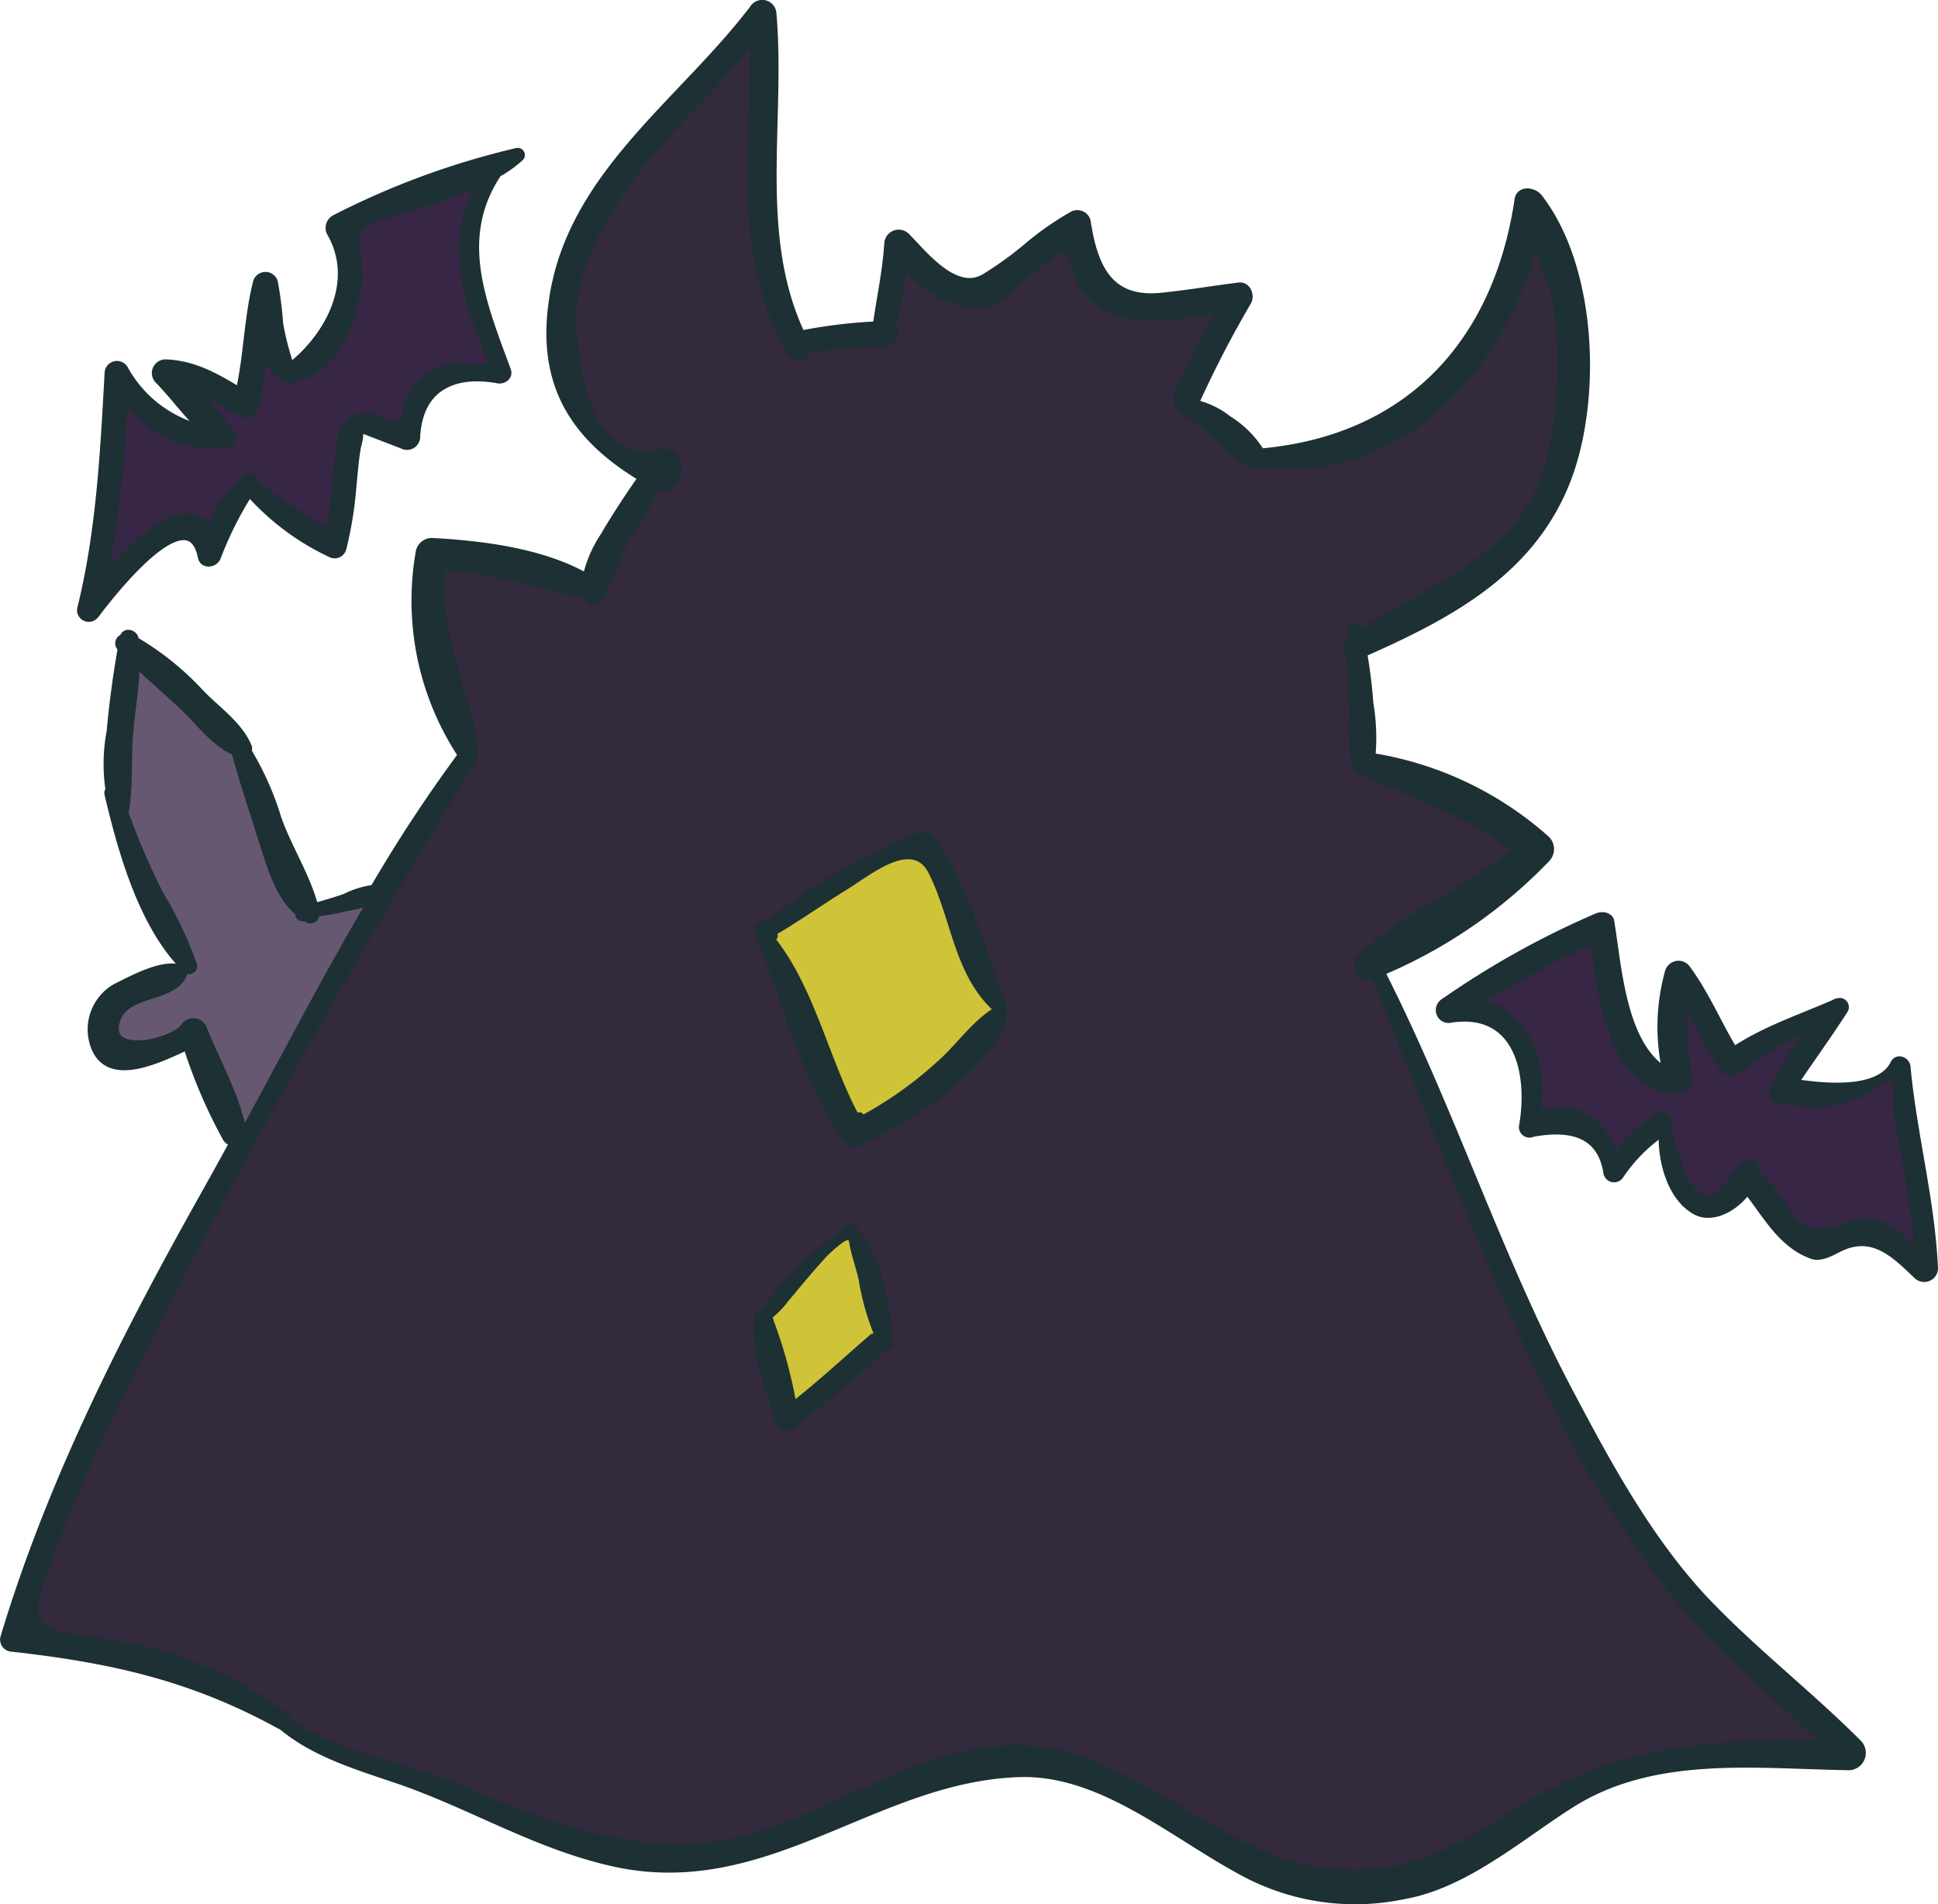 <svg xmlns="http://www.w3.org/2000/svg" viewBox="0 0 148.79 146.19"><defs><style>.cls-1{fill:#1d3033;stroke:#1d3033;stroke-linecap:round;stroke-linejoin:round;stroke-width:.66px}.cls-2{fill:#382646}.cls-4{fill:#cfc338}</style></defs><g id="レイヤー_2" data-name="レイヤー 2"><g id="レイヤー_3" data-name="レイヤー 3"><path class="cls-1" d="M148.23 96.89c-.16.08-.31.13-.49.21 0-.26 0-.52-.05-.77.2.2.38.41.54.56z"/><path class="cls-1" d="M147.74 97.1c.18-.08.33-.13.49-.21-.16-.15-.34-.36-.54-.56-.21-4.87-1.82-9.51-1.82-14.41-2.08 2.08-5.62 2.72-8.67 1.92.16-.23.31-.46.49-.69 2.31.36 6.64.82 7.77-1.48.23-.47.87-.19.89.25.49 5.2 1.88 10.25 2.11 15.48a.73.73 0 0 1-1.23.49c-1.7-1.62-3.41-3.38-6-2.13-.59.28-1.39.8-2.08.57-2.36-.85-3.51-3.13-5-5a2.94 2.94 0 0 0 .43-.82c2 2.05 2.46 4.51 4.77 5.07.62.31 2.77-1.54 4-1.23s2.65 1.39 3.65 2.31a6.11 6.11 0 0 1 0 .74l.51-.2.21.2z"/><path class="cls-1" d="M147.74 97.1v.3l-.21-.2a1.25 1.25 0 0 1 .21-.1z"/><path class="cls-1" d="M147.69 96.33c0 .25.05.51.05.77a1.25 1.25 0 0 0-.21.1l-.54-.54c0-.36 0-.72-.05-1.08.29.26.52.52.75.75z"/><path class="cls-1" d="M147.53 97.2l-.51.2a6.11 6.11 0 0 0 0-.74zM147.69 96.33c-.23-.23-.46-.49-.75-.75-.18-2.31-.59-4.56-.95-6.84a33.72 33.72 0 0 1-.51-3.49c0-.33.31-3-.77-2.15a8.4 8.4 0 0 1-8 1.41.19.19 0 0 1-.1-.05.37.37 0 0 0 .33-.18 3 3 0 0 0 .28-.44c3.05.8 6.59.16 8.67-1.92-.02 4.9 1.59 9.54 1.8 14.41zM146.94 95.58c0 .36.05.72.05 1.08-1-.92-2.38-2.13-3.58-2.36s-3.41 1.54-4 1.23c-2.31-.56-2.74-3-4.77-5.07a1.66 1.66 0 0 0 .13-.8.33.33 0 0 0-.49-.28 3 3 0 0 0-.89.79.78.78 0 0 1 1.28-.76 17.11 17.11 0 0 1 2.82 3.51c1.56 2.28 3.15 1.15 5.15.61 1.46-.38 3.07.85 4.3 2.05z"/><path class="cls-2" d="M146 88.74c.36 2.28.77 4.53.95 6.84-1.23-1.2-2.84-2.43-4.33-2-2 .54-3.59 1.67-5.15-.61a17.11 17.11 0 0 0-2.82-3.51.78.78 0 0 0-1.28.76c-.87 1-1.77 2.52-3 1.52-1.39-1.13-1.67-3.31-2.23-4.87a.22.22 0 0 0-.21-.16c.49-.41 0-1.25-.59-.89a12.07 12.07 0 0 0-3.28 3.12c-1.1-2.79-3.28-4.41-6.07-3.17.51-4.13-.74-8.16-4.64-8.77a63.57 63.57 0 0 1 9-4.87c.56 4 1.41 11.84 6.46 11.51a.4.4 0 0 0 .23-.1.56.56 0 0 0 .46-.65 31.13 31.13 0 0 1-.26-6.15c1.08 1.69 1.87 3.56 3 5.23a.62.62 0 0 0 .87.23 39.33 39.33 0 0 1 6.61-3.82 15.59 15.59 0 0 0-3.36 4.9.74.74 0 0 0-.23.82.38.38 0 0 0 .39.39.19.19 0 0 0 .1.05 8.4 8.4 0 0 0 8-1.41c1.08-.82.75 1.82.77 2.15a33.72 33.72 0 0 0 .61 3.46z"/><path class="cls-1" d="M142.66 133.9a1 1 0 0 1-.69 1.67c-7.13-.1-15-1.15-21.38 2.9-3.92 2.48-8.1 6.17-12.81 7A18.05 18.05 0 0 1 96.06 144c-5.56-2.8-11.22-8.1-17.79-7.9-11.12.34-19.4 9.46-31.12 6.87-6-1.33-10.91-4.43-16.63-6.38-3.18-1.08-6.46-2.05-9-4.23a.33.33 0 0 0 .43-.07c2.87 2.25 8.31 3.1 11.51 4.66 7.84 3.82 15.69 7.05 24.69 4.72 7.86-2 13.38-7.62 22.09-6.44 8.08 1.08 13.54 8.33 21.61 9.49 7.64 1.07 12.28-3.54 18.25-7.18 6.46-3.95 13.3-3.13 20.46-3 .25.23.48.46.74.72.1-.23.18-.46.28-.69h.42a1.85 1.85 0 0 0-.28-.28c.1-.24.18-.47.28-.7h-1c-3.77-3.79-8.21-6.84-11.67-11.1a88.91 88.91 0 0 1-9.51-14.94c-5.43-10.64-9.28-22-14.27-32.84l.41-.15c5.41 10.61 9 22 14.61 32.55 3 5.69 6.33 11.77 10.89 16.38 3.59 3.67 7.61 6.8 11.2 10.41z"/><path class="cls-1" d="M142 133.62c-.1.23-.18.46-.28.7a9.17 9.17 0 0 0-.69-.7zM142 134.6h-.41l.13-.28a1.85 1.85 0 0 1 .28.28z"/><path class="cls-1" d="M141.69 134.32l-.13.28h-1c-.34-.33-.67-.67-1-1h1.46a9.17 9.17 0 0 1 .67.72zM141.05 77a.37.37 0 0 1 .51.51c-1.23 1.92-2.59 3.79-3.87 5.69a4.55 4.55 0 0 0-.59-.1 38.82 38.82 0 0 1 3.69-5.15 5.05 5.05 0 0 1 .59-.26c-.05-.1-.13-.21-.18-.31s0 0 .08-.08-.08 0-.11.06L141 77h.05z"/><path class="cls-1" d="M141.56 134.6c-.1.23-.18.46-.28.69-.26-.26-.49-.49-.74-.72.33.03.69.03 1.02.03zM141.15 77.33c0 .1.13.21.18.31a5.05 5.05 0 0 0-.59.26 4.05 4.05 0 0 0 .41-.57zM141.23 77.25s0 .06-.08.08.05-.05.08-.08z"/><path class="cls-1" d="M141.15 77.33a4.05 4.05 0 0 1-.41.57c-.33.13-.64.28-1 .43.21-.25.44-.48.64-.71l.69-.31s.08 0 .08.02z"/><path class="cls-1" d="M141 77l.15.31-.69.31zM141 133.62h-1.46c-4.18-4-8.64-7.59-12.21-12.18a78.17 78.17 0 0 1-8.22-13.44c-5.31-10.74-9.54-22-14-33.12h.08l.36-.13c5 10.85 8.84 22.2 14.27 32.84a88.91 88.91 0 0 0 9.51 14.94c3.46 4.25 7.9 7.3 11.67 11.09z"/><path class="cls-1" d="M141 77l-.54.62a41.17 41.17 0 0 0-7 3.61 5.22 5.22 0 0 1-.33-.54c2.43-1.62 5.15-2.49 7.87-3.69zM139.79 78.33c.31-.15.62-.3 1-.43a38.82 38.82 0 0 0-3.69 5.15.65.65 0 0 0-.62.18 15.59 15.59 0 0 1 3.31-4.9zM139.54 133.6c.33.3.66.64 1 1-7.16-.13-14-.95-20.46 3-6 3.64-10.61 8.25-18.25 7.18-8.07-1.16-13.53-8.41-21.61-9.49-8.71-1.18-14.23 4.41-22.09 6.44-9 2.33-16.85-.9-24.69-4.72-3.2-1.56-8.64-2.41-11.51-4.66a.37.37 0 0 0-.08-.54 10.79 10.79 0 0 0-1-.64.35.35 0 0 1 .44.05c3.71 3.33 9.94 4 14.48 6 6.82 3 14.59 5.77 22.07 3.51 7.82-2.33 15.79-8.79 24.43-6.12 4.87 1.51 8.69 4.56 13.2 6.81 7 3.52 13 2.59 19.4-1.66 8.41-5.58 15.26-6.24 24.67-6.16z"/><path class="cls-1" d="M140.43 77.62c-.2.23-.43.46-.64.71a39.33 39.33 0 0 0-6.61 3.82.62.62 0 0 1-.87-.23c-1.16-1.67-1.95-3.54-3-5.23a7.85 7.85 0 0 1 .16-1c1.2 1.76 2.07 4.12 3.43 6l.46-.34h.11a41.17 41.17 0 0 1 6.96-3.73z"/><path d="M139.54 133.6c-9.41-.08-16.26.58-24.64 6.15-6.41 4.25-12.4 5.18-19.4 1.66-4.51-2.25-8.33-5.3-13.2-6.81-8.64-2.67-16.61 3.79-24.43 6.12-7.48 2.26-15.25-.49-22.07-3.51-4.54-2-10.77-2.69-14.48-6a.35.35 0 0 0-.44-.05A31.26 31.26 0 0 0 6.63 126c-5.15-.64-4.56-2-2.9-6.61a142.92 142.92 0 0 1 6.56-14.69c7.9-15.74 16.69-31.45 26-46.42a.28.28 0 0 0 0-.23.62.62 0 0 0 .1-.41c-.74-4.95-3.18-9-2.46-14.1 3.92.1 7.38 1.31 11.15 2.16v.1c.08.28.52.46.72.2 0 0 .08-.13.13-.18a.4.4 0 0 0 .31-.49c.59-1 .92-2.25 1.46-3.33.82-1.59 2-3 2.67-4.64 1.87.72 2.3-3 0-2.44-5.41 1.26-6.44-7-6.51-10.09-.11-3.59 1.58-6.85 3.48-9.77 2.87-4.41 7.05-7.87 10.46-11.92.31 8.15-1.51 16.74 2.92 24a.59.59 0 0 0 1.08-.46 34.36 34.36 0 0 0 5.53-.44.55.55 0 0 0 .9-.13.56.56 0 0 0 .18-.92c.31-1.62.62-3.23 1-4.85 1.64 1.77 3.05 2.95 5.79 3 2.36.05 6.46-6.53 7.23-3.23 1.23 5.44 6.89 4.39 11.22 3.64a57.7 57.7 0 0 0-3.33 6.62.63.63 0 0 0 .18.69.25.25 0 0 0 .08.31 22.36 22.36 0 0 1 2.79 2.1A10.72 10.72 0 0 0 96 35.63a.62.62 0 0 0 .74-.13c9.92 1.33 17.23-6 20.38-14.77a24.89 24.89 0 0 0 .82-3.22c-.28 1.28 1.08 3.33 1.39 4.71a30.27 30.27 0 0 1-.13 12.43c-1.59 8-8.9 10.21-14.84 14.1l-.08-.36a.23.23 0 0 0-.46.06 4.86 4.86 0 0 0 0 .66.62.62 0 0 0 0 1.07c0 1.26.1 2.52.16 3.74 0 1.62-.18 3.31.33 4.85a.41.41 0 0 0 .31.28c0 .05 0 .1.12.13 4.18 1.87 8.23 3.15 11.85 6-3.69 3.31-8.69 4.93-12 8.44a.72.72 0 0 0 .64 1.2c4.46 11.13 8.69 22.38 14 33.12a78.17 78.17 0 0 0 8.22 13.43c3.45 4.63 7.91 8.23 12.09 12.23zM77 78a.57.57 0 0 0-.13-.49.43.43 0 0 0 0-.39c-1.64-4.07-2.85-9-5.41-12.61a.67.67 0 0 0-.74-.31 46.23 46.23 0 0 0-12 7c-.2-.2-.61 0-.51.31 2 5.23 3.59 11.13 6.66 15.84a.9.9 0 0 0 1.18.31C69.53 85.89 75.94 82 77 78zm-9.28 25.29a.37.37 0 0 0 .51-.36c-.15-2.61-.87-6.51-2.69-8.53a.27.27 0 0 0-.31-.05 31.5 31.5 0 0 0-4 3.46 26.38 26.38 0 0 0-2.57 3 .31.31 0 0 0-.43.23c-.41 2.59.87 5.56 1.59 8a.66.66 0 0 0 1.07.28c2.21-2 4.77-3.71 6.8-5.92-.03-.02 0-.05 0-.08z" fill="#332a3e"/><path class="cls-1" d="M137.05 83.05a4.55 4.55 0 0 1 .59.1c-.18.23-.33.46-.49.69a3 3 0 0 1-.28.44.37.37 0 0 1-.33.18.63.63 0 0 1-.39-.39V84a3.74 3.74 0 0 1 .23-.74.65.65 0 0 1 .67-.21z"/><path class="cls-1" d="M136.43 83.23a3.74 3.74 0 0 0-.23.74v.08a.74.74 0 0 1 .23-.82zM136.2 84.07a.63.63 0 0 0 .39.39.38.38 0 0 1-.39-.39zM134.18 90.05c-.16.23-.28.46-.44.66a1.62 1.62 0 0 1-.18-.2 1.21 1.21 0 0 1-.2-.34 3 3 0 0 1 .89-.79.33.33 0 0 1 .49.28 1.66 1.66 0 0 1-.13.8 2.38 2.38 0 0 0-.43-.41z"/><path class="cls-1" d="M134.18 90.05a2.38 2.38 0 0 1 .43.41 2.94 2.94 0 0 1-.43.82c-.13-.18-.28-.39-.44-.57.16-.2.26-.43.44-.66z"/><path class="cls-1" d="M133.74 90.71c.16.18.31.39.44.57-.87 1.33-2.69 2.38-4 1.64-1.92-1.08-2.62-4-2.49-6l.15-.11a.22.22 0 0 1 .21.16c.56 1.56.84 3.74 2.23 4.87 1.23 1 2.13-.47 3-1.52a1.21 1.21 0 0 0 .2.34 1.62 1.62 0 0 0 .26.05zM133.41 81.23h-.11a.12.12 0 0 1 .11 0z"/><path class="cls-1" d="M133.41 81.23a.12.12 0 0 0-.08 0l-.79-.2a5.63 5.63 0 0 1 .54-.36 5.22 5.22 0 0 0 .33.56z"/><path class="cls-1" d="M133.33 81.25l-.46.34c-1.36-1.85-2.23-4.21-3.43-6a5.42 5.42 0 0 1 .1-.65l-.46.13a3.55 3.55 0 0 1-.23-.31c0 .13 0 .26-.08.39l-.44.13a3.85 3.85 0 0 1 .31.43 18.07 18.07 0 0 0 .18 7 3.18 3.18 0 0 1-.84-.36 15.72 15.72 0 0 1 .18-7.74.74.74 0 0 1 1.33-.18c1.46 2 2.36 4.2 3.62 6.28a5.63 5.63 0 0 0-.54.36z"/><path class="cls-1" d="M129.54 82.84a.56.56 0 0 1-.46.65.42.42 0 0 0-.13-.75h-.13a18.07 18.07 0 0 1-.18-7c.23.31.44.62.64.93a31.13 31.13 0 0 0 .26 6.17zM129.54 75a5.42 5.42 0 0 0-.1.65 4 4 0 0 0-.36-.52z"/><path class="cls-1" d="M129.44 75.62a7.85 7.85 0 0 0-.16 1c-.2-.31-.41-.62-.64-.93.05-.2.08-.38.13-.56l.31-.08a4 4 0 0 1 .36.57zM128.21 83.07a3 3 0 0 1-.2-.69 3.18 3.18 0 0 0 .84.36h.13a.42.42 0 0 1 .13.75.79.79 0 0 1-.9-.42z"/><path class="cls-1" d="M129.08 75.1l-.31.08c0-.13 0-.26.08-.39a3.55 3.55 0 0 0 .23.31zM128.21 83.07a.79.79 0 0 0 .87.42.4.4 0 0 1-.23.1c-5 .33-5.9-7.51-6.46-11.51l.69-.31c.56 3.74 1.56 10.56 5.13 11.3zM128.77 75.18c-.05.18-.08.36-.13.56a3.85 3.85 0 0 0-.31-.43z"/><path class="cls-1" d="M124.23 89.46c0-.21-.13-.39-.18-.57a12.07 12.07 0 0 1 3.28-3.12c.57-.36 1.08.48.59.89a.21.21 0 0 0-.2.16 12.53 12.53 0 0 0-3.38 3.39.5.5 0 0 1-.9-.13c-.41-2.74-2.33-3.77-5.79-3.13a.48.48 0 0 1-.69-.54c.69-4-.36-9-5.56-8.23a.66.66 0 0 1-.52-1.2 66.39 66.39 0 0 1 11.74-6.54c.39-.18 1-.07 1 .41.57 3.41.9 9.51 4.31 11.46a3 3 0 0 0 .2.69c-3.57-.74-4.57-7.56-5.13-11.3.08 0 .15-.08.23-.1l-.28-.11c0-.18 0-.33-.08-.48l-.54.23a.5.5 0 0 0-.13 0 .17.17 0 0 0 0 .1 64 64 0 0 0-10.07 5.49 10.22 10.22 0 0 0-1.2.1 4.58 4.58 0 0 0 .25.56h-.07.07a4.8 4.8 0 0 1 .26.57c.36-.26.72-.49 1.1-.72 4.41 0 5.51 4.72 4.87 8.56a1.21 1.21 0 0 0-.36.18c.11.08.18.15.28.21v.18a.44.44 0 0 1 .15-.1l.31.23c0-.18.05-.33.08-.51 2.66-1.64 5 .51 5.79 3.18a3.75 3.75 0 0 0-.26.33 2.58 2.58 0 0 1 .36.05 1.6 1.6 0 0 1 .05.21c.06 0 .08-.13.13-.18a2.8 2.8 0 0 1 .36 0 2.84 2.84 0 0 0-.07-.22z"/><path class="cls-1" d="M127.92 86.66l-.15.11a.21.21 0 0 1 .15-.11zM124.23 89.46a2.84 2.84 0 0 1 .13.38 2.8 2.8 0 0 0-.36 0 .94.94 0 0 1 .23-.38z"/><path class="cls-1" d="M124.05 88.89c0 .18.13.36.18.57a.94.94 0 0 0-.23.33.42.42 0 0 0-.18 0 2 2 0 0 0-.1-.38 1.92 1.92 0 0 1 .33-.52z"/><path class="cls-1" d="M124.05 88.89a1.92 1.92 0 0 0-.33.47c-.77-2.67-3.13-4.82-5.79-3.18a3.8 3.8 0 0 0 0-.46c2.84-1.24 5.07.38 6.12 3.17zM124 89.79s-.07.13-.13.18a1.6 1.6 0 0 0-.05-.21.42.42 0 0 1 .18.03zM123.72 89.38a2 2 0 0 1 .1.38 2.58 2.58 0 0 0-.36-.05 3.75 3.75 0 0 1 .26-.33zM123.31 71.67c-.08 0-.15.08-.23.1a.63.63 0 0 1 0-.21zM123 71.56a.63.63 0 0 0 0 .21l-.69.31c0-.26 0-.52-.08-.72h.1a5.36 5.36 0 0 1 .67.2zM123 71.08c0 .15 0 .3.08.48a5.36 5.36 0 0 0-.62-.25zM122.41 71.31h-.1a.17.17 0 0 1 0-.1.5.5 0 0 1 .1.1z"/><path class="cls-1" d="M122.31 71.36c0 .2 0 .46.08.72a63.57 63.57 0 0 0-9 4.87 4.85 4.85 0 0 0-1.07-.1 64 64 0 0 1 9.99-5.49zM118.11 15.2c4.1 5.3 4.51 15 2.33 21.17-2.62 7.33-9 10.74-15.79 13.74a6.63 6.63 0 0 0-.13-.67c5.77-3.25 12-5.2 14.71-12.15 2.18-5.25 2.18-17.32-1.84-21.68-1.26 10.46-8.9 20.3-20.51 19.53a.73.73 0 0 0-.07-.31v-.07c11.25-1 18.12-8.26 19.79-19.36.07-.84 1.12-.71 1.51-.2z"/><path class="cls-1" d="M119.21 34.65a30.27 30.27 0 0 0 .13-12.43c-.31-1.38-1.67-3.43-1.39-4.71a24.89 24.89 0 0 1-.82 3.22c-3.13 8.75-10.46 16.1-20.38 14.77a.59.59 0 0 0 .13-.36c11.61.77 19.25-9.07 20.51-19.53 4 4.36 4 16.43 1.84 21.68-2.71 7-8.94 8.9-14.71 12.15a3.41 3.41 0 0 0-.15-.69c5.94-3.89 13.25-6.07 14.84-14.1zM118.7 64.49a1 1 0 0 1 0 1.39 37.9 37.9 0 0 1-12.7 8.71c-.08-.21-.21-.44-.31-.64a.4.4 0 0 0-.13-.13c3.92-2.46 8.54-4.74 11.79-7.94a8.6 8.6 0 0 0 .69-.67c-.23-.2-.46-.41-.69-.59v-.1.05a30.82 30.82 0 0 0-12.12-5.82 4.38 4.38 0 0 0 .12-.61 26.3 26.3 0 0 1 13.35 6.35zM113.34 77c3.9.61 5.15 4.64 4.64 8.77a2.06 2.06 0 0 0-.49.25c.64-3.84-.46-8.61-4.87-8.56a3.61 3.61 0 0 1 .69-.46s0-.08.03 0z"/><path class="cls-1" d="M118 65.18a8.6 8.6 0 0 1-.69.67v-1.26c.23.18.46.41.69.59zM118 85.72a3.8 3.8 0 0 1 0 .46 3.16 3.16 0 0 0-.39.28.74.74 0 0 1-.13-.08.91.91 0 0 0 .08-.39 2.06 2.06 0 0 1 .44-.27z"/><path class="cls-1" d="M117.93 86.18c0 .18-.05.33-.08.51l-.31-.23a3.16 3.16 0 0 1 .39-.28zM117.54 86.46a.44.44 0 0 0-.15.1v-.18a.74.74 0 0 0 .15.08zM117.49 86a.91.91 0 0 1-.08.39c-.1-.06-.17-.13-.28-.21a1.21 1.21 0 0 1 .36-.18zM117.31 64.59v1.29a7.53 7.53 0 0 0-.79-.65 5.94 5.94 0 0 0 .74-.69.05.05 0 0 1 .05.05zM117.31 64.49v.1z"/><path class="cls-1" d="M116.52 65.23a7.53 7.53 0 0 1 .79.65c-3.25 3.2-7.87 5.48-11.79 7.94-.26-.2-.77.08-.64.46l.23.59a.72.72 0 0 1-.64-1.2c3.36-3.51 8.36-5.13 12.05-8.44zM117.26 64.54a5.94 5.94 0 0 1-.74.69c-3.62-2.87-7.67-4.15-11.85-6-.07 0-.12-.08-.12-.13a.44.44 0 0 0 .56-.28v-.08a30.82 30.82 0 0 1 12.15 5.8zM113.31 77a3.61 3.61 0 0 0-.69.46 8.63 8.63 0 0 0-1.36.13c.31-.23.62-.43.95-.66a4.85 4.85 0 0 1 1.1.07z"/><path class="cls-1" d="M112.62 77.41c-.38.23-.74.46-1.1.72a4.8 4.8 0 0 0-.26-.57 8.63 8.63 0 0 1 1.36-.15zM112.21 76.85c-.33.23-.64.43-.95.66A4.58 4.58 0 0 1 111 77a10.22 10.22 0 0 1 1.21-.15zM111.26 77.54h-.07.07zM105.55 74.74l-.36.13h-.08l-.23-.59c-.13-.38.38-.66.64-.46a.4.4 0 0 1 .13.13c.1.2.23.43.31.64zM105.11 54a15.69 15.69 0 0 1 .15 4.16.92.92 0 0 0-.28 0 .57.57 0 0 0-.31.07c0-2.61-.23-5.25-.46-7.86a.18.18 0 0 0 .16 0l.28-.13a38 38 0 0 1 .46 3.76z"/><path class="cls-1" d="M104.67 58.13a.57.57 0 0 1 .31-.07.92.92 0 0 1 .28 0 4.38 4.38 0 0 1-.12.61v.08a.44.44 0 0 1-.56.28.63.63 0 0 1 .09-.9zM104.65 50.11l-.28.13a.18.18 0 0 1-.16 0 4.21 4.21 0 0 0 0-.62 2.24 2.24 0 0 1 .36-.21 6.63 6.63 0 0 1 .08.7z"/><path class="cls-1" d="M104.37 48.75a3.41 3.41 0 0 1 .15.69 2.24 2.24 0 0 0-.36.21v-.74a.87.87 0 0 1 .21-.16zM104.67 58.13a.63.63 0 0 0-.12.95.41.41 0 0 1-.31-.28c-.51-1.54-.28-3.23-.33-4.85-.06-1.22-.16-2.48-.16-3.74a.49.49 0 0 0 .46.06c.23 2.61.44 5.25.46 7.86zM104.11 48.91a2.29 2.29 0 0 0-.31.2 4.86 4.86 0 0 1 0-.66.23.23 0 0 1 .46-.06l.08.36a.87.87 0 0 0-.23.16z"/><path class="cls-1" d="M104.16 49.65a4.21 4.21 0 0 1 0 .62.49.49 0 0 1-.46-.06v-1.1a2.29 2.29 0 0 1 .31-.2c.1.25.13.48.15.74z"/><path class="cls-1" d="M103.8 49.11v1.1a.62.62 0 0 1 0-1.07s-.02-.03 0-.03zM96.88 35.14a.59.59 0 0 1-.13.36h-.23a.26.26 0 0 1-.23-.35.43.43 0 0 1 .34-.34.39.39 0 0 0 .15 0v.07a.73.73 0 0 1 .1.26z"/><path class="cls-1" d="M96.78 34.76a.39.39 0 0 1-.15 0 .43.43 0 0 0-.34.34c-1.53-1.54-3.33-3.34-5.46-4a.63.63 0 0 0 .7-.13 6.46 6.46 0 0 1 2.76 1.28 7.63 7.63 0 0 1 2.49 2.51z"/><path class="cls-1" d="M90.83 31.14c2.13.64 3.93 2.44 5.46 4a.26.26 0 0 0 .23.35h.23a.62.62 0 0 1-.74.13 10.72 10.72 0 0 1-2.59-2.23 22.36 22.36 0 0 0-2.79-2.1.25.25 0 0 1-.08-.31.55.55 0 0 0 .28.16zM94.6 23.56l.64-.08c-.13-.15-.23-.3-.36-.46 0-.07.1-.18.15-.25h-.3c-.11-.12-.21-.28-.31-.4a3.77 3.77 0 0 0-.26.48c-6.87.95-10.59 2.34-11.49-5.69-2.15.92-5.25 4.64-7.43 5.26h-.64c-2.33 0-3.31-1.35-4.92-3.07a2.36 2.36 0 0 1 .1-.46 3.48 3.48 0 0 1-.44.1l-.3-.29c0 .13-.06.26-.08.39a4.61 4.61 0 0 1-.46.13 5 5 0 0 0 .38.41c-.28 1.69-.69 3.51-1 5.33a4.87 4.87 0 0 0-.54 0c.29-2.08.75-4.16.88-6.26a.78.78 0 0 1 1.3-.54c1.34 1.34 3.87 4.67 6.23 3.1A27.2 27.2 0 0 0 79 18.89a22.55 22.55 0 0 1 3.35-2.33.72.72 0 0 1 1.05.41c.54 3.51 1.67 6.23 5.72 5.84 2-.2 4-.54 6-.79.59-.08.87.66.64 1.1a82.22 82.22 0 0 0-4 7.72.41.41 0 0 1-.12.17 4.17 4.17 0 0 0-.8-.12.19.19 0 0 0-.18.1.63.63 0 0 1-.18-.69 57.7 57.7 0 0 1 3.33-6.62c.19-.05.51-.1.79-.12z"/><path class="cls-1" d="M94.91 23c.13.16.23.31.36.46l-.64.08c.1-.19.18-.37.28-.54zM95.06 22.74c0 .07-.1.18-.15.25l-.15-.21z"/><path class="cls-1" d="M94.91 23c-.1.18-.18.36-.28.54-.28 0-.59.07-.9.12.16-.28.31-.53.47-.82l.57-.08z"/><path class="cls-1" d="M94.45 22.38c.1.12.2.28.31.4l-.57.08a3.77 3.77 0 0 1 .26-.48zM94.17 22.86c-.16.29-.31.54-.47.82-4.33.75-10 1.8-11.22-3.64-.77-3.3-4.87 3.28-7.23 3.23-2.74-.05-4.15-1.23-5.79-3a8.35 8.35 0 0 1 .23-.89c1.61 1.72 2.59 3.07 4.92 3.07h.64c2.18-.62 5.28-4.34 7.43-5.26.9 8.01 4.62 6.62 11.49 5.67zM90.73 30.89a4.17 4.17 0 0 1 .8.12.63.63 0 0 1-.7.13.55.55 0 0 1-.28-.15.19.19 0 0 1 .18-.1zM59 72.1h.1c.1-.08.23-.13.33-.21 3.18 3.93 4.21 9.41 6.61 13.85-.25.15-.51.28-.76.4l1.15.31c-.13-.23-.28-.48-.39-.71a29.49 29.49 0 0 0 6.16-4.36c1.33-1.21 2.46-2.87 4-3.85a.46.46 0 0 0 .61 0A.57.57 0 0 1 77 78c-1 3.94-7.44 7.86-10.9 9.58a.9.9 0 0 1-1.18-.31c-3.07-4.71-4.66-10.61-6.66-15.84-.1-.28.31-.51.51-.31a1.35 1.35 0 0 0-.26.18c-.38.37.05.93.49.8z"/><path class="cls-1" d="M59.07 71.54c-.1-.13-.2-.23-.3-.36a46.23 46.23 0 0 1 12-7 .67.67 0 0 1 .74.31c2.56 3.59 3.77 8.54 5.41 12.61a.43.43 0 0 1 0 .39.42.42 0 0 0-.56-.08.19.19 0 0 1-.1.05c-2.93-2.79-3.11-7-4.87-10.48-1.29-2.54-4.57.18-6.34 1.31s-3.66 2.43-5.56 3.53c-.21-.05-.31-.18-.42-.28z"/><path class="cls-1" d="M76.25 77.46a.42.42 0 0 1 .56.08.46.46 0 0 1-.61 0 .19.19 0 0 0 .05-.08z"/><path class="cls-4" d="M71.28 67c1.76 3.46 1.94 7.69 4.87 10.48-1.54 1-2.67 2.64-4 3.85A29.49 29.49 0 0 1 66 85.72c-2.4-4.44-3.43-9.92-6.61-13.85 1.9-1.1 3.69-2.38 5.56-3.53S70 64.49 71.28 67z"/><path class="cls-1" d="M69.79 18.92a2.36 2.36 0 0 0-.1.46c-.11-.13-.23-.23-.34-.36a3.48 3.48 0 0 0 .44-.1z"/><path class="cls-1" d="M69.35 19c.11.13.23.23.34.36a8.35 8.35 0 0 0-.23.89l-.57-.61a3.35 3.35 0 0 0 .08-.54 1.78 1.78 0 0 0 .38-.1z"/><path class="cls-1" d="M69.35 19a1.78 1.78 0 0 1-.38.1c0-.13 0-.26.08-.39zM68.89 19.66l.57.61c-.36 1.62-.67 3.23-1 4.85a.49.49 0 0 0-.36-.13h-.18c.28-1.82.69-3.64.97-5.33zM69 19.12a3.35 3.35 0 0 1-.08.54 5 5 0 0 1-.38-.41 4.61 4.61 0 0 0 .46-.13zM68.48 25.12a.56.56 0 0 1-.18.92v-.05z"/><path class="cls-1" d="M67.87 25.53c0-.18 0-.36.07-.54h.18a.49.49 0 0 1 .36.13l-.15.87v.05a.32.32 0 0 1-.18.05l-.72.08a.42.42 0 0 1-.1-.33v-.29z"/><path class="cls-1" d="M68.12 26.09a.32.32 0 0 0 .18-.09.55.55 0 0 1-.9.13zM68.2 103a.37.37 0 0 1-.51.36.54.54 0 0 0 .12-.36.32.32 0 0 0-.07-.23c-.87-2.74-1.18-5.71-2.41-8.12-2.54 1.41-4.85 4.92-6.41 6.46 0 0-.05-.11-.08-.16a.27.27 0 0 0-.23-.12 26.38 26.38 0 0 1 2.57-3 31.5 31.5 0 0 1 4-3.46.27.27 0 0 1 .31.05c1.84 2.03 2.56 5.93 2.71 8.58zM67.94 25c0 .18 0 .36-.07.54h-.54c0-.2 0-.41.07-.58a4.87 4.87 0 0 1 .54.04z"/><path class="cls-1" d="M67.74 102.73a.32.32 0 0 1 .07.23.54.54 0 0 1-.12.36.35.35 0 0 1-.21-.15c-.15-.25-.28-.51-.41-.77a.6.6 0 0 1 .67.33z"/><path class="cls-1" d="M60.94 108.4a4.61 4.61 0 0 1-.15-.72c2.05-1.64 4-3.41 6-5.15a.44.44 0 0 1 .31-.13c.13.26.26.52.41.77a.35.35 0 0 0 .21.15v.08c-2 2.21-4.59 3.9-6.8 5.92a.66.66 0 0 1-1.07-.28c-.72-2.46-2-5.43-1.59-8a.31.31 0 0 1 .43-.23 2.49 2.49 0 0 0-.31.51.25.25 0 0 0 .29.36c.36 2.07 1 4.38 1.61 6.51l-.28.23c.13 0 .26.08.38.1s.06.23.08.36l.31-.26.31.08a.94.94 0 0 1-.14-.3zM67.4 25c0 .17-.05.38-.07.58-1.82.11-3.82.54-5.64.59a2.72 2.72 0 0 1-.21-.46A39.21 39.21 0 0 1 67.4 25z"/><path class="cls-1" d="M67.74 102.73a.6.6 0 0 0-.67-.35 19.72 19.72 0 0 1-1.15-4.16c-.21-1-.59-2-.74-2.94-.06-.44-1.57 1-1.65 1.1-1.07 1.18-2.05 2.41-3.1 3.61a6.84 6.84 0 0 1-1.38 1.41c0-.13-.08-.23-.13-.33 1.56-1.54 3.87-5 6.41-6.46 1.23 2.39 1.54 5.39 2.41 8.12zM67.3 25.84a.42.42 0 0 0 .1.33 34.36 34.36 0 0 1-5.53.44.18.18 0 0 0 0-.16l-.15-.31c1.82-.05 3.82-.48 5.64-.59-.03.11-.06.18-.06.29z"/><path class="cls-4" d="M67.07 102.38a.44.44 0 0 0-.31.13c-2 1.74-3.92 3.51-6 5.15a35.91 35.91 0 0 0-1.74-6.28 6.84 6.84 0 0 0 1.41-1.38c1-1.2 2-2.43 3.1-3.61.08-.08 1.59-1.54 1.65-1.1.15 1 .53 2 .74 2.94a19.72 19.72 0 0 0 1.15 4.15z"/><path class="cls-1" d="M66 85.72c.11.23.26.48.39.71l-1.15-.31c.24-.12.5-.25.76-.4zM61.18 26.55h.12a3.63 3.63 0 0 0 .57 0 .59.59 0 0 1-1.08.46c-4.43-7.28-2.61-15.87-2.92-24 .26-.31.51-.62.74-.92C59.2 9.76 57 19.27 60.89 26a.58.58 0 0 0 .29.55z"/><path class="cls-1" d="M61.69 26.14l.15.31a.18.18 0 0 1 0 .16 3.63 3.63 0 0 1-.57 0h-.12a2.81 2.81 0 0 1-.29-.51.35.35 0 0 1 .31-.31 2.74 2.74 0 0 0 .28-.05 2.72 2.72 0 0 0 .24.4z"/><path class="cls-1" d="M57.82 2v1c-3.36 4.1-7.54 7.56-10.41 12-1.9 2.92-3.59 6.18-3.48 9.77.07 3.04 1.07 11.32 6.51 10.06 2.25-.51 1.82 3.16 0 2.44a.62.62 0 0 0-1.08-.59c-5-3-7.85-6.92-6.9-13.53C43.8 13.51 52.36 7.94 57.87.69a.76.76 0 0 1 1.41.36C60 9.3 57.87 18 61.48 25.68a2.74 2.74 0 0 1-.28.05.35.35 0 0 0-.31.31C57 19.27 59.2 9.76 58.61 2.13c.21-.23.39-.46.57-.7-.21-.05-.41-.1-.62-.17v-.21c0-.08-.08.13-.13.18a4.69 4.69 0 0 0-.61-.18c-.03.31 0 .64 0 .95z"/><path class="cls-1" d="M60.89 26a2.81 2.81 0 0 0 .29.51.58.58 0 0 1-.29-.51zM60.94 108.4a.94.94 0 0 0 .06.28l-.31-.08a1.22 1.22 0 0 1 .25-.2z"/><path class="cls-1" d="M60.94 108.4a1.22 1.22 0 0 0-.25.2 1.86 1.86 0 0 1-.39-.1 1.43 1.43 0 0 1-.1-.33c.21-.16.39-.31.59-.49a4.61 4.61 0 0 0 .15.72z"/><path class="cls-1" d="M60.79 107.68c-.2.18-.38.33-.59.49-.56-2.13-1.25-4.44-1.61-6.51a1.44 1.44 0 0 0 .46-.26 35.91 35.91 0 0 1 1.74 6.28zM60.69 108.6l-.31.26c0-.13-.05-.23-.08-.36a1.86 1.86 0 0 0 .39.1zM60.3 108.5c-.12 0-.25-.08-.38-.1l.28-.23a1.43 1.43 0 0 0 .1.33zM59.07 71.54c.11.1.21.23.31.33-.1.08-.23.13-.33.21h-.1c-.13-.25-.29-.48-.44-.72a1.35 1.35 0 0 1 .26-.18c.1.13.23.23.3.36zM59.18 1.43c-.18.24-.36.47-.57.7a8 8 0 0 0 0-.87c.16.07.39.12.57.17z"/><path class="cls-1" d="M59.05 101.4a1.44 1.44 0 0 1-.46.26v-.26c0-.08.23-.2.36-.33.05.1.05.2.1.33zM59 72.1c-.39.13-.82-.43-.44-.72.1.24.26.47.44.72z"/><path class="cls-1" d="M58.56 101.4v.26a.25.25 0 0 1-.29-.36 2.49 2.49 0 0 1 .31-.51.27.27 0 0 1 .23.12s0 .11.08.16c-.1.13-.23.23-.33.33zM58.56 1.26a8 8 0 0 1 0 .87c-.23.3-.48.61-.74.92v-1a7.48 7.48 0 0 0 .56-.77c.08-.05.13-.02.18-.02z"/><path class="cls-1" d="M58.54 1.05v.21c0 .08-.1 0-.15 0s.09-.16.15-.21zM58.38 1.23a7.48 7.48 0 0 1-.56.77v-.95a4.69 4.69 0 0 1 .56.18zM49.31 36.68a.62.62 0 0 1 1.08.59.52.52 0 0 1-.26-.1l-.28-.17c-.18-.08-.36-.18-.54-.28z"/><path class="cls-1" d="M50.39 37.27c-.72 1.62-1.85 3-2.67 4.64-.54 1.08-.87 2.28-1.46 3.33a.4.4 0 0 0-.21-.33 1.59 1.59 0 0 0-.3-.18c.76-3 2.69-5.23 4.1-7.77l.28.16a.52.52 0 0 0 .26.15z"/><path class="cls-1" d="M49.85 37c-1.41 2.54-3.34 4.82-4.1 7.77a3.43 3.43 0 0 0-.7-.41 9.31 9.31 0 0 1 1.36-3.18c.9-1.54 1.87-3 2.9-4.48.18.11.36.21.54.3zM46.26 45.29a.4.4 0 0 1-.31.49 2.13 2.13 0 0 0 .31-.49z"/><path class="cls-1" d="M45.62 45.29a1.42 1.42 0 0 1 .13-.51 1.59 1.59 0 0 1 .3.18.4.4 0 0 1 .21.33 2.13 2.13 0 0 1-.31.49.38.38 0 0 1-.26 0c-.2 0-.41-.07-.61-.12A2.87 2.87 0 0 1 45 45a5.36 5.36 0 0 1 .62.29z"/><path class="cls-1" d="M46 45.8c-.05.05-.08.13-.13.18-.2.26-.64.08-.72-.2v-.1c.2 0 .41.07.61.12a.38.38 0 0 0 .24 0zM45.75 44.78a1.42 1.42 0 0 0-.13.51A5.36 5.36 0 0 0 45 45v-.67a3.43 3.43 0 0 1 .75.45z"/><path class="cls-1" d="M45.05 44.37v.67a33.84 33.84 0 0 0-11.87-2.46c-1.25 5.22.9 10.5 2.75 15.12a.38.38 0 0 0-.31.18.91.91 0 0 1-.1.13 21.47 21.47 0 0 1-3.26-15.69.93.93 0 0 1 .92-.69c3.72.2 8.44.76 11.87 2.74z"/><path class="cls-1" d="M45 45a2.87 2.87 0 0 0 .08.64c-3.77-.85-7.23-2.06-11.15-2.16a5.46 5.46 0 0 1 .1-.69 15 15 0 0 0-.9.67h.8c-.72 5.1 1.72 9.15 2.46 14.1a.62.62 0 0 1-.1.41.37.37 0 0 0-.41-.33c-1.85-4.62-4-9.9-2.75-15.12A33.84 33.84 0 0 1 45 45zM39 12.22a.26.26 0 0 0-.43-.2 7.69 7.69 0 0 0-.8.82c-3.85 1.75-8 2.49-11.69 4.62 1.84 3.38.33 9.84-3.64 11.12a2.71 2.71 0 0 0-.1-.43c3-2.36 5.22-6.59 3.07-10.31a.77.77 0 0 1 .28-1 61.07 61.07 0 0 1 14-5.15.22.22 0 0 1 .2.38 10 10 0 0 1-1.46 1.08c.18-.26.36-.49.57-.75a.21.21 0 0 0 .07-.15z"/><path class="cls-1" d="M38.36 12.53a3.42 3.42 0 0 1-.64.31 7.69 7.69 0 0 1 .8-.82.26.26 0 0 1 .43.2 4.53 4.53 0 0 1-.59.31zM39 12.25a.21.21 0 0 1-.07.15c-.21.26-.39.49-.57.75a6 6 0 0 1-.92.51 10 10 0 0 1 1-1.13 4.53 4.53 0 0 0 .56-.28z"/><path class="cls-1" d="M30.62 33.14v.44l.38-.23a1 1 0 0 1 .28.23 1.71 1.71 0 0 1 0-.39 3.14 3.14 0 0 1 .32-.19l-.29-.15c.29-4.05 3.26-5.1 7.08-4.23-2-5.05-4.41-10.33-1-15a6 6 0 0 0 .92-.51c-3.46 5-1.38 10 .59 15.33.16.43-.28.74-.67.66-3.38-.61-6.1.57-6.3 4.44a.68.68 0 0 1-1 .59L28 33a.73.73 0 0 1-.43-.48c-.13-.47.23-1.05.79-.85.87.33 1.62.54 2.36.87-.05.22-.07.46-.1.6z"/><path class="cls-1" d="M37.72 12.84a3.42 3.42 0 0 0 .64-.31 10 10 0 0 0-1 1.13 4.63 4.63 0 0 1-.54.28 11.11 11.11 0 0 1 .85-1.08s.03-.02.05-.02z"/><path class="cls-1" d="M35.34 27.81c.46 0 2.33.51 2-.23-2-4.8-3.3-9.51-.51-13.64a4.63 4.63 0 0 0 .54-.28c-3.41 4.64-1 9.92 1 15-3.82-.87-6.79.18-7.08 4.23a3.51 3.51 0 0 0-.61-.31c.18-1.46.61-3 2-3.82a5.59 5.59 0 0 1 2.66-.95z"/><path class="cls-2" d="M37.36 27.58c.31.74-1.56.23-2 .23a5.59 5.59 0 0 0-2.67.92c-1.36.77-1.79 2.36-2 3.82-.74-.33-1.49-.54-2.36-.87-.56-.2-.92.38-.79.85a2.25 2.25 0 0 1-.08-.24.28.28 0 0 0-.36-.15c-1 .75-.92 2.08-1.08 3.26-.25 1.87-.33 3.77-.77 5.64a61.73 61.73 0 0 1-5.79-3.9c.13-.28-.18-.67-.46-.43a9.32 9.32 0 0 0-2.9 4.17c-1.69-3.12-5.76.82-8.22 3.72a99.53 99.53 0 0 0 1.6-14.2c1.84 2.31 4.4 4 7.53 3.56s0 0 .05 0c.38.2.92-.23.64-.64-.92-1.21-2-2.39-3-3.54a31.45 31.45 0 0 1 3.77 1.87.7.7 0 0 0 1-.38 44 44 0 0 0 .8-5.08 3.39 3.39 0 0 0 1.92 2.9c.1 0 .18 0 .18-.13 3.51-.49 4.87-4.85 5-7.92a12.13 12.13 0 0 0-.28-2.46c-.39-1.82 3.15-2.28 4.66-2.82a44.25 44.25 0 0 0 5-1.85c-2.69 4.16-1.34 8.87.61 13.67z"/><path class="cls-1" d="M37.7 12.86a11.11 11.11 0 0 0-.85 1.08 44.25 44.25 0 0 1-5 1.85c-1.51.54-5.05 1-4.66 2.82a12.13 12.13 0 0 1 .28 2.46c-.18 3.07-1.54 7.43-5 7.92a.2.2 0 0 0 0-.1c0-.1-.05-.21-.07-.29 4-1.28 5.48-7.74 3.64-11.12 3.66-2.13 7.81-2.87 11.66-4.62zM36.29 58a.28.28 0 0 1 0 .23c-9.26 15-18 30.68-25.95 46.42a142.92 142.92 0 0 0-6.56 14.69c-1.66 4.61-2.25 6 2.9 6.61a31.26 31.26 0 0 1 14.25 5.16.4.4 0 0 0-.26.3c-6.89-4.33-11.73-4.66-19.71-5.53 4-13.64 10.85-25.74 17.66-37.81 3.67-6.2 7-12.74 10.54-19.07s.12-.13.17-.18a.38.38 0 0 0 .08-.23c2-3.57 4.13-7 6.41-10.36a.4.4 0 0 0 .47-.23z"/><path class="cls-1" d="M35.8 58.21a.44.44 0 0 1-.33-.2.91.91 0 0 0 .1-.13.38.38 0 0 1 .31-.18.37.37 0 0 1 .41.33.4.4 0 0 1-.49.18z"/><path class="cls-1" d="M35.47 58a.44.44 0 0 0 .33.2c-2.28 3.31-4.41 6.79-6.41 10.36a.26.26 0 0 0-.2-.26 1.74 1.74 0 0 0-.49 0A113.49 113.49 0 0 1 35.47 58zM34 42.83a5.46 5.46 0 0 0-.1.69h-.8c.32-.25.62-.52.9-.69zM31.6 33a3.14 3.14 0 0 0-.31.18.74.74 0 0 1 0-.33z"/><path class="cls-1" d="M31.31 32.86a.74.74 0 0 0 0 .33l-.31.16a.88.88 0 0 0-.36-.21c0-.18.05-.38.08-.59a3.51 3.51 0 0 1 .59.31z"/><path class="cls-1" d="M31.29 33.19a1.71 1.71 0 0 0 0 .39 1 1 0 0 0-.28-.23zM31 33.35l-.38.23v-.44a.88.88 0 0 1 .38.21zM29.39 68.57a.38.38 0 0 1-.08.23s-.1.12-.17.18c.07-.13.17-.29.25-.41zM28.37 68.82a5.45 5.45 0 0 1 .33-.56 1.74 1.74 0 0 1 .49 0 .26.26 0 0 1 .2.26c-.08.12-.18.28-.25.41a3.27 3.27 0 0 1-1.23.59 9.06 9.06 0 0 1 .49-.77z"/><path class="cls-1" d="M28.7 68.26a5.45 5.45 0 0 0-.33.56A34.49 34.49 0 0 1 24.19 70c0-.1-.05-.23-.08-.33.82-.23 1.64-.46 2.44-.75a6.6 6.6 0 0 1 2.15-.66z"/><path class="cls-1" d="M28.37 68.85a9.06 9.06 0 0 0-.49.77c-.51.15-1 .23-1.49.33a16.26 16.26 0 0 1-2.25.41.37.37 0 0 0 .07-.33.12.12 0 0 0 0-.08 34.49 34.49 0 0 0 4.16-1.1zM27.88 69.62a3.27 3.27 0 0 0 1.23-.62c-3.54 6.36-6.87 12.9-10.54 19.1-6.81 12.07-13.63 24.17-17.66 37.81 8 .87 12.82 1.2 19.71 5.53a.41.41 0 0 0 .13.31 7.31 7.31 0 0 0 .72.64c-6.77-3.71-12.94-5.07-20.56-5.92a.6.6 0 0 1-.56-.72c3.61-12 9.25-23.07 15.38-34 .79-1.41 1.59-2.85 2.36-4.28a.7.7 0 0 0 .48-.82c3.05-5.65 6.05-11.45 9.31-17.03zM25.85 41.37c-.2-.1-.38-.21-.59-.33.44-1.87.52-3.77.77-5.64.16-1.18.08-2.51 1.08-3.26a.28.28 0 0 1 .36.15 2.25 2.25 0 0 0 .08.24 4.32 4.32 0 0 1-.16 1.74c-.18 1-.25 2-.36 3.1a28.92 28.92 0 0 1-.77 4.74.59.59 0 0 1-.87.34 19.15 19.15 0 0 1-6.25-4.69c.05-.11.13-.21.18-.34a22.77 22.77 0 0 0 5.82 4.21v.13a.88.88 0 0 1 .15-.05c.16.07.29.15.44.23a2.33 2.33 0 0 0 .1-.44l.18-.07z"/><path d="M26.39 70c.46-.1 1-.18 1.49-.33-3.26 5.58-6.26 11.35-9.33 17-.49-2.64-2-5.23-3-7.72a.77.77 0 0 0-1.39-.18c-.9 1.23-5.77 2.33-5.38-.15.43-2.82 4.56-1.87 5.28-4.08a.25.25 0 0 0-.08-.18l.15-.15.19.18a.28.28 0 0 0 .46-.26 29.18 29.18 0 0 0-2.52-5.33 51.43 51.43 0 0 1-2.76-6.51.16.16 0 0 0 .08-.13c.33-1.95.13-4 .33-6 .15-1.8.46-3.57.49-5.34 1.2 1.18 2.51 2.26 3.71 3.44s2.41 2.84 4 3.46c.66 2.41 1.46 4.77 2.2 7.15.57 1.74 1.21 4 2.72 5.2-.05.16 0 .34.2.34h.29a.65.65 0 0 0 .15.1.36.36 0 0 0 .49-.13 16.26 16.26 0 0 0 2.23-.38z" fill="#675872"/><path class="cls-1" d="M26 41.45l-.18.07a.3.3 0 0 0 .05-.15zM25.85 41.37a.3.3 0 0 1-.05.15 4 4 0 0 0-.54.21l-.12-.08a2.58 2.58 0 0 0 .12-.59c.21.1.39.21.59.31z"/><path class="cls-1" d="M25.8 41.52a2.33 2.33 0 0 1-.1.44c-.15-.08-.28-.16-.44-.23a4 4 0 0 1 .54-.21zM25.26 41a2.58 2.58 0 0 1-.12.59 22.77 22.77 0 0 1-5.82-4.21c.05-.07.1-.18.15-.25A61.73 61.73 0 0 0 25.26 41zM25.14 41.65l.12.08a.88.88 0 0 0-.15.05c0-.05.03-.08.03-.13zM23.78 70a1.11 1.11 0 0 0 .41-.08.12.12 0 0 1 0 .08.37.37 0 0 1-.07.33h-.64a2 2 0 0 1-.49-.34.36.36 0 0 1 .15-.15l.41-.13a2 2 0 0 0 .18.26l.05.03z"/><path class="cls-1" d="M24.11 69.62c0 .1.05.23.08.33a1.11 1.11 0 0 1-.41.08 2 2 0 0 1-.18-.26zM23.5 70.39h.64a.36.36 0 0 1-.49.13.65.65 0 0 1-.15-.13zM24.11 69.62l-.54.15c-2.43-3.23-3.15-8.13-5-11.92a.43.43 0 0 0 .36-.26 23 23 0 0 1 2.36 5.29c.8 2.25 2.23 4.45 2.82 6.74z"/><path class="cls-1" d="M23.57 69.77l-.41.13a.36.36 0 0 0-.15.15c-1.51-1.2-2.15-3.46-2.72-5.2-.74-2.38-1.54-4.74-2.2-7.15a1.05 1.05 0 0 0 .36.15.14.14 0 0 0 .15 0c1.82 3.79 2.54 8.69 4.97 11.92zM23.5 70.39h-.29c-.2 0-.25-.18-.2-.34a2 2 0 0 0 .49.34zM22.37 28.6c0 .08.05.19.07.29a.2.2 0 0 1 0 .1.21.21 0 0 1-.13 0 .35.35 0 0 1-.36-.49.46.46 0 0 1 .16-.23.44.44 0 0 1 .18-.13 2.71 2.71 0 0 1 .08.46z"/><path class="cls-1" d="M22.29 29a.21.21 0 0 0 .13 0c0 .1-.08.15-.18.13a3.39 3.39 0 0 1-1.92-2.9c.1-.87.2-1.74.38-2.61.16 1.72.18 3.59 1.23 5a.35.35 0 0 0 .36.38z"/><path class="cls-1" d="M22.27 28.17a.44.44 0 0 0-.18.13.46.46 0 0 0-.16.23c-1.05-1.36-1.07-3.23-1.23-5A15.59 15.59 0 0 1 21 22h-.59a.32.32 0 0 0 0-.18 1.21 1.21 0 0 0-.05.18h-.56a8.18 8.18 0 0 1 .2 1.66c-.41 2.25-.38 4.51-1 6.76a6.58 6.58 0 0 0-.59-.3c.64-2.8.64-5.69 1.35-8.46a.65.65 0 0 1 1.24 0 27.69 27.69 0 0 1 .41 3.2 21.07 21.07 0 0 0 .86 3.31zM21.52 132c-.31-.18-.61-.38-.9-.54a.4.4 0 0 1 .26-.3 10.79 10.79 0 0 1 1 .64.37.37 0 0 1 .08.54l-.28-.24a.76.76 0 0 1-.16-.1z"/><path class="cls-1" d="M21.65 132.08l.28.24a.33.33 0 0 1-.43.07 7.31 7.31 0 0 1-.72-.64.41.41 0 0 1-.13-.31c.29.16.59.36.9.54a.76.76 0 0 0 .1.1zM20.45 22H21a15.59 15.59 0 0 0-.34 1.57 7.58 7.58 0 0 0-.21-1.57z"/><path class="cls-1" d="M20.7 23.56c-.18.87-.28 1.74-.38 2.61a21.57 21.57 0 0 1-.32-2.51 13.81 13.81 0 0 1 .37-1.66h.08a7.58 7.58 0 0 1 .25 1.56zM20.42 21.81a.32.32 0 0 1 0 .18h-.08a1.21 1.21 0 0 1 .08-.18z"/><path class="cls-1" d="M19.8 22h.57a13.81 13.81 0 0 0-.37 1.66 8.18 8.18 0 0 0-.2-1.66zM20.32 26.19a44 44 0 0 1-.8 5.08.7.7 0 0 1-1 .38 31.45 31.45 0 0 0-3.77-1.87c-.3-.36-.64-.69-1-1a14.28 14.28 0 0 1 4.49 2 .29.29 0 0 1 0 .16l.18-.08c.15.1.31.18.46.26a4.94 4.94 0 0 0 .12-.52l.21-.07-.21-.11c.59-2.25.56-4.51 1-6.76a21.57 21.57 0 0 0 .32 2.53zM19 36.71c.28-.24.59.15.46.43a.38.38 0 0 0-.13-.1.18.18 0 0 0-.15 0 .34.34 0 0 0-.33.36 13.64 13.64 0 0 0-2.44 4.25 5.54 5.54 0 0 0-.31-.72 9.32 9.32 0 0 1 2.9-4.22z"/><path class="cls-1" d="M19.32 37.42c-.05.13-.13.23-.18.34a1.73 1.73 0 0 1-.23-.29.13.13 0 0 1-.05-.12 3.92 3.92 0 0 1 .33-.36.18.18 0 0 1 .15 0 .38.38 0 0 1 .13.1c-.05.15-.1.26-.15.33zM19.22 30.53l-.22.07a.25.25 0 0 0 0-.18z"/><path class="cls-1" d="M19.19 37a3.92 3.92 0 0 0-.33.36.34.34 0 0 1 .33-.36zM18.91 37.47a1.73 1.73 0 0 0 .23.29 27.24 27.24 0 0 0-2.51 5c-.18.49-1 .59-1.11 0-1-4.87-6.87 2.61-8.17 4.33.1-.43.2-.84.28-1.28 2.2-2.82 6.92-8.08 8.23-4.23-.13.28-.23.59-.34.87h.54v.16a.75.75 0 0 1 .05-.16h.49a5.32 5.32 0 0 0-.21-.79 13.64 13.64 0 0 1 2.44-4.25.13.13 0 0 0 .08.06zM19 30.42a.25.25 0 0 1 0 .18 4.56 4.56 0 0 0-.59.26l-.15-.08c.07-.23.13-.43.18-.66a6.58 6.58 0 0 1 .56.3z"/><path class="cls-1" d="M18.42 30.86a4.56 4.56 0 0 1 .58-.26 4.94 4.94 0 0 1-.13.52c-.14-.12-.3-.12-.45-.26zM19 57.34a.23.23 0 0 1 0 .23 8.22 8.22 0 0 0-.49-.67.27.27 0 0 0-.43 0c-2.41-2.18-5-5-7.67-7a2.94 2.94 0 0 0 0-.66 21.71 21.71 0 0 1 4.85 3.89c1.19 1.29 3.06 2.52 3.74 4.21z"/><path class="cls-1" d="M18.29 57.18a.7.7 0 0 1-.23-.2.27.27 0 0 1 .43 0 8.22 8.22 0 0 1 .49.67.43.43 0 0 1-.36.26 5.11 5.11 0 0 0-.33-.73z"/><path class="cls-1" d="M18.29 57.18a5.11 5.11 0 0 1 .31.67.14.14 0 0 1-.15 0 1.05 1.05 0 0 1-.36-.15c-.05-.16-.08-.34-.13-.49a.27.27 0 0 1 .08-.28.7.7 0 0 0 .23.2s.02.03.02.05zM18.57 86.69a.7.7 0 0 1-.48.82l.46-.87s.02.02.02.05z"/><path class="cls-1" d="M15.14 79.82h.1a.3.3 0 0 0-.15 0l-.23-.59-.44.33a1.69 1.69 0 0 0-.31-.13 1 1 0 0 0 .11.26c0 .18.13.38.2.56-2.2 1-6.1 3-7.15 0a3.67 3.67 0 0 1 1.64-4.41c1.26-.62 3.72-2 5.1-1.39a.25.25 0 0 1 .08.18c-.72 2.21-4.85 1.26-5.28 4.08-.39 2.48 4.48 1.38 5.38.15a.77.77 0 0 1 1.39.18c1 2.49 2.48 5.08 3 7.72l-.46.87a.63.63 0 0 1-.72-.31 39.26 39.26 0 0 1-3-7c.3-.32.53-.42.74-.5zM18.45 30.12c-.05.23-.11.43-.18.66a14.28 14.28 0 0 0-4.49-2c-.18-.21-.38-.44-.59-.64l-.23.54a.83.83 0 0 0-.28 0 1 1 0 0 1 .2.21 3.59 3.59 0 0 1-.2.51 6.22 6.22 0 0 1 .77.1c1.15 1.26 2.28 2.72 3.41 3.72a8.09 8.09 0 0 1-1.13-.22c-1.3-1.13-2.33-2.64-3.53-3.85a.72.72 0 0 1 .51-1.23c2.2.08 3.89 1.08 5.74 2.2z"/><path class="cls-1" d="M18.42 30.86l-.18.08a.29.29 0 0 0 0-.16zM18 57.21c.05.15.08.33.13.49-1.57-.62-2.82-2.34-4-3.46S11.6 52 10.4 50.8a7.58 7.58 0 0 0 0-.82c2.64 2 5.26 4.77 7.67 7a.27.27 0 0 0-.07.23zM17.73 33.35c.28.41-.26.84-.64.64h-.05a.39.39 0 0 0 0-.77.39.39 0 0 1-.15 0c-1.13-1-2.26-2.46-3.41-3.72a7.28 7.28 0 0 1 1.3.36c1 1.14 2.03 2.28 2.95 3.49z"/><path class="cls-1" d="M16.5 33.6a8.32 8.32 0 0 1-.74-.59 8.09 8.09 0 0 0 1.13.16.39.39 0 0 0 .15 0A.39.39 0 0 1 17 34a5.63 5.63 0 0 1-.5-.4z"/><path class="cls-1" d="M16.5 33.6a5.63 5.63 0 0 0 .5.4c-3.13.39-5.69-1.25-7.53-3.56v-.87c1.56 2.25 4.12 4.1 6.94 4.07zM16.63 42.42h-.49c.08-.26.18-.51.28-.79a5.32 5.32 0 0 1 .21.79z"/><path class="cls-1" d="M16.47 33.6c-2.82 0-5.38-1.82-6.94-4.07 0-.31 0-.59.05-.9l-.58.16v-.16.16l-.54.15c.16.23.31.49.49.72A91.51 91.51 0 0 1 7.09 45.6c-.33.41-.59.74-.79 1a3.59 3.59 0 0 1 .51.2v.08c0 .03 0 0 0 0a3.7 3.7 0 0 1 .52.2.74.74 0 0 1-.08.13.57.57 0 0 1-1-.44c1.47-5.94 1.77-12 2.11-18.12a.62.62 0 0 1 1.15-.31A9.37 9.37 0 0 0 15.7 33a8.32 8.32 0 0 0 .77.6zM16.42 41.6c-.1.28-.2.53-.28.79h-.08a7.08 7.08 0 0 0-.2-.87 6.07 6.07 0 0 1 .25-.67 5.54 5.54 0 0 1 .31.75zM16.14 42.42a.75.75 0 0 0-.05.16v-.16z"/><path class="cls-1" d="M16.11 40.88a6.07 6.07 0 0 0-.25.67c-1.31-3.85-6 1.41-8.23 4.23.1-.39.18-.77.26-1.18 2.46-2.9 6.53-6.84 8.22-3.72zM16.06 42.42h-.54c.11-.28.21-.59.34-.87a7.08 7.08 0 0 1 .2.87zM15.24 79.77h-.1a.29.29 0 0 1-.05-.1.3.3 0 0 1 .15.1zM15.09 79.72a.29.29 0 0 0 .05.1c-.21.08-.44.2-.72.33-.07-.18-.15-.38-.2-.56a.76.76 0 0 1 .2-.13 6.16 6.16 0 0 1 .67.26z"/><path class="cls-1" d="M15.09 79.72a6.16 6.16 0 0 0-.67-.26l.44-.33zM9.09 62.31a.3.3 0 0 0 .41 0 51.43 51.43 0 0 0 2.79 6.48 29.18 29.18 0 0 1 2.52 5.33.28.28 0 0 1-.46.26l-.19-.18c-3.22-3.23-4.81-9-5.81-13.25a.24.24 0 0 1 .05-.23 4.59 4.59 0 0 0 .6 1.52s0 .05.09.07zM14.11 79.33a1.69 1.69 0 0 1 .31.13.76.76 0 0 0-.2.13 1 1 0 0 1-.11-.26zM13.78 28.76c.33.36.67.69 1 1a7.28 7.28 0 0 0-1.3-.36c-.18-.2-.39-.43-.57-.61 0-.05 0-.13.08-.18a2.79 2.79 0 0 1 .79.15z"/><path class="cls-1" d="M13.19 28.12c.21.2.41.43.59.64a2.79 2.79 0 0 0-.82-.1zM13.45 29.45a6.22 6.22 0 0 0-.77-.1 3.59 3.59 0 0 0 .2-.51c.18.16.39.41.57.61z"/><path class="cls-1" d="M13 28.66c0 .05-.05.13-.08.18a1 1 0 0 0-.2-.21.83.83 0 0 1 .28.03zM10.37 50a7.58 7.58 0 0 1 0 .82c-.18-.18-.39-.36-.57-.56a2.77 2.77 0 0 0 0-.64c.2.11.42.23.57.38z"/><path class="cls-1" d="M9.83 50.24c.18.2.39.38.57.56 0 1.77-.34 3.54-.49 5.34-.2 2 0 4.07-.33 6a.16.16 0 0 1-.08.13c-.13-.34-.26-.67-.36-1-.54-3.47.51-7.34.69-11.03zM10.32 49.32a2.94 2.94 0 0 1 0 .66c-.15-.13-.33-.25-.51-.38a4.43 4.43 0 0 0 0-.51 1.43 1.43 0 0 1 .51.23z"/><path class="cls-1" d="M10.32 49.09a.59.59 0 0 1 0 .23 1.43 1.43 0 0 0-.44-.23s-.07 0-.1-.06a.35.35 0 0 0-.28 0c.08-.56.77-.38.82.06z"/><path class="cls-1" d="M9.86 49.6a2.77 2.77 0 0 1 0 .64 5 5 0 0 0-.46-.46c.05-.26.08-.49.13-.74a.35.35 0 0 1 .28 0s.08 0 .1.06a4.43 4.43 0 0 1-.05.5zM9.37 49.78a5 5 0 0 1 .46.46c-.18 3.69-1.23 7.56-.69 11a2.88 2.88 0 0 1-.14-.47.3.3 0 0 0-.56-.07 13.44 13.44 0 0 1 .08-4.56c.19-2.14.48-4.26.85-6.36zM9.58 28.63c0 .31 0 .59-.05.9a7.29 7.29 0 0 1-.53-.74z"/><path class="cls-1" d="M9.53 29.53v.87a8.09 8.09 0 0 1-.57-.74c0-.29 0-.59.05-.87H9a7.29 7.29 0 0 0 .53.74zM9.09 62.31c-.05 0-.05-.05-.08-.07a4.59 4.59 0 0 1-.61-1.54.3.3 0 0 1 .56.07 2.88 2.88 0 0 0 .18.49c.1.36.23.69.36 1a.3.3 0 0 1-.41.05zM9.5 49c-.05.25-.08.48-.13.74l-.08-.08A.39.39 0 0 1 9.5 49zM8.91 29.66a8.09 8.09 0 0 0 .57.74 99.53 99.53 0 0 1-1.59 14.2c-.29.36-.57.69-.8 1a91.51 91.51 0 0 0 1.82-15.94zM9 28.63l.08.16H9z"/><path class="cls-1" d="M8.42 28.94l.58-.15c0 .28 0 .58-.05.87-.22-.23-.37-.49-.53-.72zM7.89 44.6c-.08.41-.16.79-.26 1.18-.33.44-.62.79-.8 1.08.1-.41.2-.82.28-1.23.21-.34.49-.63.78-1.03z"/><path class="cls-1" d="M7.63 45.78c-.08.44-.18.85-.28 1.28a3.7 3.7 0 0 0-.52-.2c.17-.29.47-.64.8-1.08zM7.09 45.6c-.08.41-.18.82-.28 1.23a3.59 3.59 0 0 0-.51-.2c.2-.29.46-.63.79-1.03zM6.83 46.86v-.08z"/></g></g></svg>